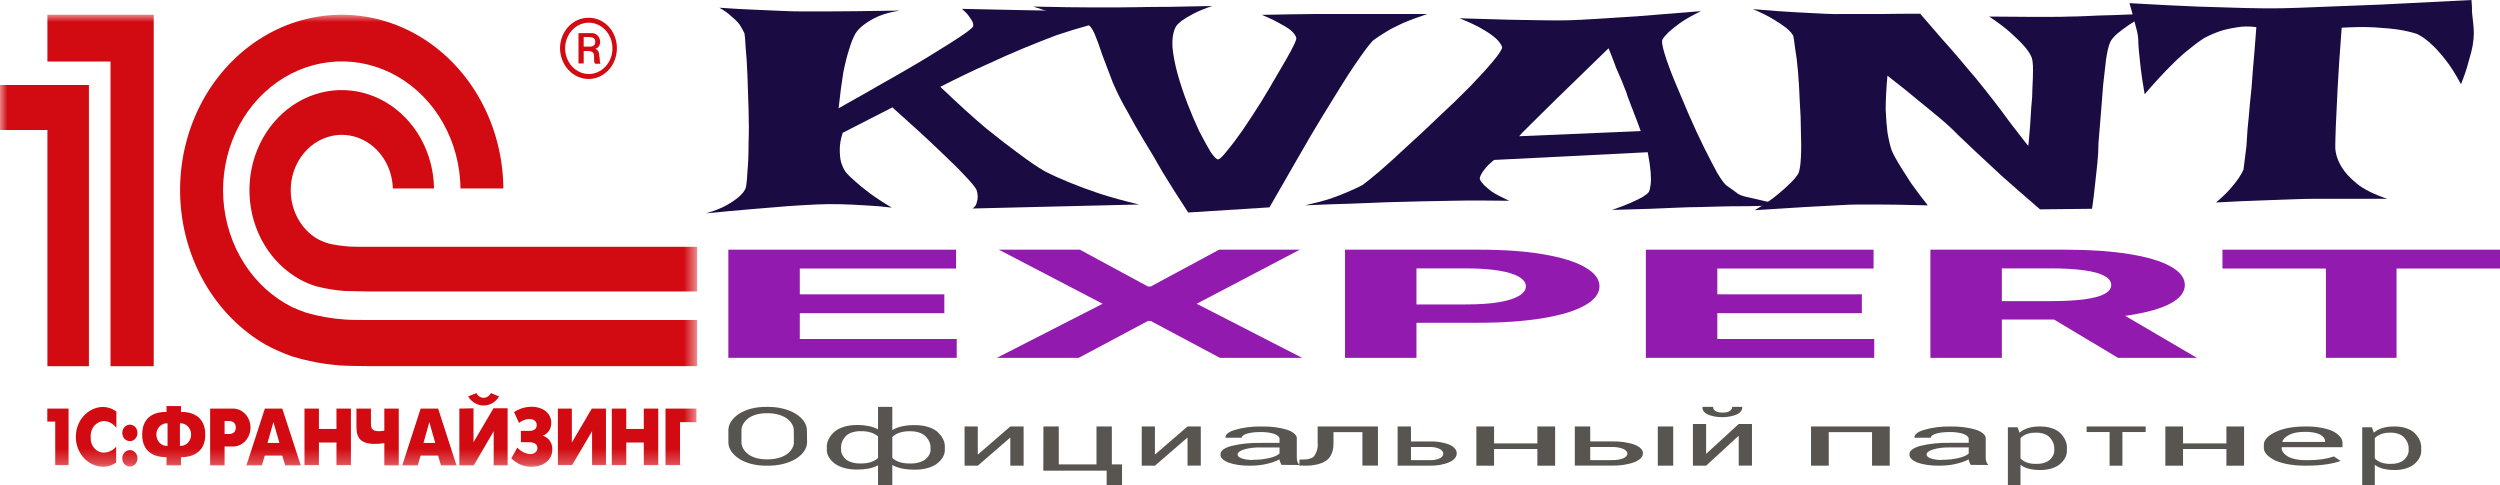 <svg width="170" height="33" viewBox="0 0 170 33" fill="none" xmlns="http://www.w3.org/2000/svg">
<mask id="mask0_13_493" style="mask-type:luminance" maskUnits="userSpaceOnUse" x="0" y="1" width="48" height="31">
<path d="M47.407 1H0V31.74H47.407V1Z" fill="white"/>
</mask>
<g mask="url(#mask0_13_493)">
<path fill-rule="evenodd" clip-rule="evenodd" d="M0 5.779V8.839H3.224V24.901H6.046V5.779H0ZM10.453 24.901H7.515V4.186H3.224V1H10.453V24.901ZM25.148 16.784C24.94 16.784 23.828 16.784 23.624 16.755C23.229 16.724 22.837 16.668 22.449 16.586C22.151 16.505 21.862 16.392 21.586 16.247C21.051 15.932 20.602 15.47 20.283 14.908C19.964 14.345 19.788 13.702 19.771 13.042C19.754 12.382 19.897 11.729 20.186 11.148C20.476 10.567 20.901 10.078 21.419 9.732C21.937 9.385 22.53 9.192 23.138 9.172C23.747 9.152 24.349 9.306 24.886 9.619C25.422 9.931 25.873 10.391 26.194 10.952C26.515 11.513 26.694 12.156 26.714 12.816H29.514C29.495 11.61 29.181 10.431 28.604 9.4C28.027 8.37 27.208 7.523 26.231 6.949C25.253 6.374 24.152 6.091 23.041 6.128C21.93 6.166 20.848 6.523 19.905 7.164C18.963 7.804 18.195 8.704 17.678 9.772C17.162 10.84 16.917 12.038 16.968 13.242C17.018 14.447 17.363 15.615 17.967 16.628C18.57 17.64 19.411 18.461 20.404 19.006C20.747 19.196 21.107 19.348 21.478 19.461C22.128 19.631 22.79 19.741 23.456 19.788C23.691 19.788 24.825 19.82 25.067 19.82H47.407V16.784H25.148ZM23.456 21.727C22.552 21.669 21.657 21.509 20.783 21.252C20.634 21.203 20.017 20.961 19.861 20.881C18.549 20.225 17.424 19.2 16.603 17.912C15.781 16.624 15.293 15.121 15.189 13.56C15.086 11.998 15.37 10.434 16.013 9.032C16.656 7.63 17.634 6.441 18.845 5.588C20.056 4.735 21.456 4.25 22.898 4.184C24.341 4.117 25.773 4.471 27.047 5.21C28.32 5.948 29.388 7.043 30.138 8.38C30.889 9.718 31.295 11.25 31.314 12.816H34.229C34.212 10.712 33.681 8.651 32.692 6.842C31.702 5.032 30.289 3.539 28.595 2.514C26.901 1.489 24.988 0.968 23.048 1.004C21.109 1.04 19.213 1.632 17.553 2.72C15.893 3.808 14.527 5.353 13.596 7.198C12.664 9.043 12.2 11.123 12.249 13.226C12.298 15.329 12.86 17.38 13.877 19.171C14.894 20.963 16.329 22.43 18.038 23.425C18.625 23.745 19.232 24.014 19.857 24.232C20.919 24.557 22.009 24.763 23.111 24.849C23.482 24.881 24.747 24.897 25.119 24.897H47.407V21.76H25.148C24.884 21.76 23.717 21.76 23.456 21.727Z" fill="#D20A11"/>
</g>
<path fill-rule="evenodd" clip-rule="evenodd" d="M40.015 5.033C39.697 5.028 39.388 4.921 39.127 4.727C38.865 4.532 38.662 4.258 38.543 3.938C38.425 3.619 38.396 3.268 38.461 2.931C38.525 2.594 38.681 2.285 38.907 2.043C39.133 1.802 39.419 1.638 39.731 1.572C40.043 1.507 40.365 1.543 40.658 1.676C40.951 1.809 41.202 2.032 41.377 2.319C41.553 2.606 41.647 2.942 41.647 3.286C41.647 3.518 41.605 3.747 41.523 3.96C41.44 4.174 41.32 4.367 41.168 4.53C41.016 4.692 40.836 4.82 40.638 4.907C40.44 4.993 40.228 5.036 40.015 5.033ZM40.015 1.21C39.506 1.206 39.017 1.422 38.655 1.809C38.292 2.196 38.086 2.723 38.081 3.274C38.085 3.829 38.29 4.36 38.652 4.752C39.014 5.145 39.503 5.367 40.015 5.371C40.269 5.372 40.521 5.319 40.756 5.214C40.991 5.109 41.205 4.954 41.384 4.76C41.564 4.565 41.706 4.333 41.803 4.078C41.9 3.823 41.95 3.55 41.949 3.274C41.949 3 41.899 2.729 41.802 2.476C41.705 2.223 41.562 1.994 41.382 1.802C41.202 1.609 40.988 1.458 40.753 1.356C40.519 1.255 40.268 1.205 40.015 1.21Z" fill="#D20A11"/>
<path fill-rule="evenodd" clip-rule="evenodd" d="M40.108 3.17H39.691V2.52H40.063C40.312 2.52 40.48 2.601 40.48 2.851C40.48 2.984 40.416 3.17 40.108 3.17ZM40.751 3.851C40.751 3.617 40.721 3.403 40.476 3.319C40.573 3.295 40.66 3.236 40.721 3.15C40.782 3.065 40.814 2.959 40.811 2.851C40.81 2.765 40.793 2.681 40.76 2.603C40.727 2.525 40.68 2.455 40.62 2.399C40.561 2.343 40.491 2.301 40.416 2.276C40.34 2.251 40.261 2.243 40.182 2.254H39.338V4.315H39.691V3.468H39.97C40.368 3.468 40.398 3.666 40.398 3.871C40.398 4.222 40.398 4.274 40.476 4.335H40.848C40.77 4.254 40.8 4.19 40.77 3.871L40.751 3.851Z" fill="#D20A11"/>
<mask id="mask1_13_493" style="mask-type:luminance" maskUnits="userSpaceOnUse" x="0" y="1" width="48" height="31">
<path d="M47.407 1H0V31.74H47.407V1Z" fill="white"/>
</mask>
<g mask="url(#mask1_13_493)">
<path d="M3.756 28.668H3.217V27.784H4.663V31.631H3.756V28.668Z" fill="#D20A11"/>
<path d="M7.898 31.454C7.618 31.656 7.286 31.756 6.95 31.74C6.467 31.717 6.011 31.492 5.676 31.113C5.342 30.735 5.156 30.23 5.156 29.706C5.156 29.181 5.342 28.677 5.676 28.298C6.011 27.919 6.467 27.695 6.95 27.672C7.292 27.668 7.628 27.776 7.913 27.982V29.095C7.813 28.954 7.684 28.84 7.538 28.76C7.391 28.68 7.229 28.638 7.065 28.635C6.938 28.638 6.812 28.67 6.697 28.729C6.581 28.787 6.478 28.871 6.394 28.975C6.309 29.078 6.246 29.2 6.207 29.332C6.169 29.464 6.156 29.603 6.169 29.74C6.159 29.874 6.175 30.008 6.216 30.134C6.257 30.26 6.321 30.376 6.406 30.474C6.49 30.571 6.592 30.648 6.706 30.701C6.819 30.753 6.942 30.779 7.065 30.777C7.222 30.773 7.376 30.736 7.519 30.667C7.663 30.598 7.791 30.498 7.898 30.373V31.466V31.454Z" fill="#D20A11"/>
</g>
<mask id="mask2_13_493" style="mask-type:luminance" maskUnits="userSpaceOnUse" x="0" y="1" width="48" height="31">
<path d="M47.407 1H0V31.74H47.407V1Z" fill="white"/>
</mask>
<g mask="url(#mask2_13_493)">
<path d="M8.824 30.607C8.927 30.606 9.027 30.637 9.113 30.698C9.199 30.758 9.267 30.845 9.307 30.948C9.347 31.05 9.358 31.163 9.339 31.272C9.32 31.381 9.272 31.482 9.2 31.561C9.128 31.64 9.036 31.695 8.935 31.717C8.835 31.739 8.73 31.729 8.636 31.686C8.541 31.644 8.459 31.572 8.402 31.48C8.345 31.388 8.315 31.279 8.315 31.168C8.315 31.02 8.368 30.879 8.463 30.774C8.559 30.669 8.688 30.609 8.824 30.607ZM8.824 28.877C8.927 28.876 9.027 28.907 9.113 28.968C9.199 29.028 9.267 29.115 9.307 29.218C9.347 29.32 9.358 29.433 9.339 29.542C9.32 29.651 9.272 29.752 9.2 29.831C9.128 29.91 9.036 29.965 8.935 29.987C8.835 30.009 8.73 29.998 8.636 29.956C8.541 29.914 8.459 29.842 8.402 29.75C8.345 29.658 8.315 29.549 8.315 29.438C8.315 29.291 8.368 29.149 8.463 29.044C8.559 28.939 8.688 28.879 8.824 28.877Z" fill="#D20A11"/>
<path d="M12.234 30.321C12.331 30.328 12.429 30.314 12.521 30.279C12.613 30.244 12.698 30.189 12.769 30.117C12.841 30.045 12.898 29.957 12.937 29.86C12.976 29.763 12.996 29.659 12.996 29.553C12.996 29.447 12.976 29.342 12.937 29.245C12.898 29.148 12.841 29.061 12.769 28.989C12.698 28.917 12.613 28.861 12.521 28.826C12.429 28.791 12.331 28.777 12.234 28.785V30.321ZM11.394 28.785C11.296 28.777 11.198 28.791 11.107 28.826C11.014 28.861 10.93 28.917 10.858 28.989C10.787 29.061 10.73 29.148 10.691 29.245C10.652 29.342 10.632 29.447 10.632 29.553C10.632 29.659 10.652 29.763 10.691 29.86C10.73 29.957 10.787 30.045 10.858 30.117C10.93 30.189 11.014 30.244 11.107 30.279C11.198 30.314 11.296 30.328 11.394 30.321V28.785ZM11.323 31.091C10.721 31.091 9.668 30.906 9.668 29.551C9.668 28.196 10.721 27.99 11.323 28.014V27.611H12.305V28.014C12.907 27.99 13.959 28.216 13.959 29.551C13.959 30.886 12.907 31.095 12.305 31.091V31.648H11.323V31.091Z" fill="#D20A11"/>
<path d="M15.272 29.514H15.551C15.989 29.514 16.034 29.232 16.034 29.067C16.034 28.901 15.975 28.627 15.551 28.627H15.272V29.514ZM14.29 27.784H15.777C15.939 27.775 16.101 27.801 16.253 27.861C16.405 27.921 16.544 28.015 16.662 28.135C16.779 28.256 16.873 28.401 16.937 28.562C17.001 28.724 17.034 28.897 17.034 29.073C17.034 29.248 17.001 29.422 16.937 29.583C16.873 29.744 16.779 29.89 16.662 30.01C16.544 30.131 16.405 30.224 16.253 30.285C16.101 30.345 15.939 30.371 15.777 30.361H15.272V31.648H14.29V27.784Z" fill="#D20A11"/>
<path d="M18.198 30.119H19.001L18.592 28.7L18.191 30.119H18.198ZM18.005 27.784H19.195L20.452 31.648H19.392L19.195 30.982H18.005L17.808 31.648H16.755L18.005 27.8V27.784Z" fill="#D20A11"/>
<path d="M20.705 27.784H21.686V29.168H22.88V27.784H23.862V31.631H22.88V30.091H21.686V31.631H20.705V27.784Z" fill="#D20A11"/>
<path d="M26.134 30.131C25.916 30.17 25.696 30.188 25.475 30.184C24.289 30.184 24.237 29.535 24.237 28.897V27.784H25.223V28.744C25.223 29.043 25.223 29.321 25.762 29.321C25.843 29.321 25.944 29.321 26.134 29.285V27.784H27.115V31.648H26.134V30.131Z" fill="#D20A11"/>
<path d="M28.796 30.119H29.596L29.194 28.7L28.796 30.119ZM28.599 27.784H29.793L31.042 31.648H29.986L29.793 30.982H28.599L28.406 31.648H27.353L28.599 27.8V27.784Z" fill="#D20A11"/>
<path d="M38.885 27.784V30.091L40.242 27.784H41.205V31.631H40.261V29.321L38.9 31.631H37.937V27.784H38.885Z" fill="#D20A11"/>
<path d="M41.603 27.784H42.584V29.168H43.778V27.784H44.76V31.631H43.778V30.091H42.584V31.631H41.603V27.784Z" fill="#D20A11"/>
<path d="M45.254 27.784H47.359V28.708H46.24V31.631H45.254V27.784Z" fill="#D20A11"/>
<path d="M33.939 26.958C33.825 27.147 33.669 27.303 33.485 27.411C33.301 27.519 33.096 27.576 32.887 27.576C32.678 27.576 32.472 27.519 32.288 27.411C32.105 27.303 31.948 27.147 31.834 26.958L32.396 26.728C32.443 26.825 32.513 26.906 32.6 26.963C32.686 27.02 32.785 27.05 32.887 27.05C32.988 27.05 33.087 27.02 33.173 26.963C33.26 26.906 33.331 26.825 33.377 26.728L33.939 26.958ZM32.199 27.764V30.071L33.556 27.764H34.519V31.648H33.571V29.321L32.214 31.648H31.236V27.784L32.199 27.764Z" fill="#D20A11"/>
<path d="M34.954 28.018C35.312 27.788 35.72 27.664 36.136 27.659C36.925 27.659 37.486 28.107 37.486 28.748C37.489 28.943 37.434 29.134 37.33 29.293C37.225 29.452 37.077 29.57 36.906 29.631C37.097 29.681 37.267 29.801 37.386 29.971C37.504 30.14 37.565 30.35 37.557 30.563C37.557 31.293 36.94 31.74 36.148 31.74C35.637 31.751 35.142 31.545 34.768 31.168L35.177 30.438C35.404 30.689 35.706 30.845 36.029 30.877C36.449 30.877 36.545 30.615 36.545 30.474C36.545 30.248 36.397 30.071 35.977 30.071H35.422V29.301H35.977C36.423 29.301 36.497 29.075 36.497 28.897C36.497 28.655 36.3 28.494 35.999 28.494C35.743 28.498 35.495 28.592 35.292 28.76L34.954 28.018Z" fill="#D20A11"/>
</g>
<path d="M54.881 30.014C54.904 30.451 54.633 30.876 54.124 31.197C53.872 31.352 53.566 31.474 53.226 31.555C52.886 31.636 52.522 31.673 52.155 31.666C51.8 31.673 51.446 31.634 51.119 31.554C50.791 31.473 50.498 31.351 50.26 31.197C49.765 30.872 49.503 30.448 49.53 30.014V29.323C49.502 28.89 49.76 28.466 50.25 28.14C50.487 27.985 50.78 27.863 51.107 27.781C51.435 27.7 51.789 27.661 52.145 27.668C52.512 27.66 52.877 27.698 53.217 27.78C53.557 27.861 53.862 27.984 54.114 28.14C54.622 28.461 54.894 28.886 54.871 29.323L54.881 30.014ZM53.977 29.317C53.999 29.001 53.824 28.69 53.484 28.443C53.321 28.329 53.115 28.24 52.883 28.181C52.651 28.121 52.398 28.094 52.145 28.101C51.904 28.096 51.665 28.124 51.447 28.184C51.228 28.243 51.037 28.332 50.889 28.443C50.565 28.694 50.4 29.003 50.42 29.317V30.014C50.397 30.33 50.563 30.642 50.889 30.895C51.039 31.006 51.232 31.095 51.452 31.154C51.672 31.213 51.913 31.24 52.155 31.234C52.408 31.241 52.66 31.214 52.893 31.155C53.125 31.096 53.331 31.007 53.495 30.895C53.834 30.644 54.007 30.331 53.983 30.012L53.977 29.317Z" fill="#585551"/>
<path d="M56.225 30.467C56.189 30.067 56.381 29.671 56.772 29.333C56.94 29.195 57.169 29.083 57.438 29.007C57.708 28.932 58.008 28.895 58.31 28.901C58.578 28.899 58.845 28.925 59.096 28.976C59.324 29.025 59.531 29.099 59.705 29.193V27.667H60.677V29.245C60.854 29.136 61.073 29.05 61.319 28.994C61.586 28.935 61.873 28.906 62.161 28.909C62.46 28.901 62.758 28.935 63.027 29.008C63.295 29.08 63.525 29.189 63.696 29.323C64.092 29.664 64.285 30.064 64.247 30.467V30.525C64.28 30.888 64.085 31.247 63.696 31.542C63.519 31.671 63.288 31.773 63.023 31.842C62.757 31.91 62.465 31.943 62.172 31.937C61.882 31.94 61.593 31.913 61.322 31.856C61.077 31.805 60.857 31.724 60.677 31.619V33H59.705V31.639C59.531 31.735 59.322 31.809 59.092 31.858C58.839 31.907 58.572 31.931 58.303 31.929C58.009 31.935 57.717 31.903 57.451 31.834C57.185 31.765 56.954 31.663 56.776 31.535C56.387 31.239 56.192 30.88 56.225 30.517V30.467ZM57.194 30.525C57.173 30.776 57.288 31.025 57.525 31.241C57.637 31.331 57.79 31.404 57.97 31.453C58.149 31.501 58.349 31.522 58.548 31.515C58.787 31.519 59.024 31.486 59.229 31.418C59.425 31.35 59.589 31.256 59.705 31.146V29.673C59.585 29.567 59.422 29.479 59.229 29.414C59.026 29.349 58.794 29.316 58.559 29.32C58.349 29.314 58.141 29.342 57.959 29.399C57.776 29.456 57.627 29.54 57.529 29.641C57.288 29.896 57.173 30.181 57.194 30.467V30.525ZM63.275 30.467C63.294 30.18 63.169 29.896 62.914 29.645C62.81 29.544 62.658 29.46 62.473 29.404C62.288 29.347 62.078 29.319 61.866 29.323C61.612 29.319 61.361 29.356 61.146 29.43C60.948 29.503 60.788 29.602 60.677 29.718V31.134C60.789 31.249 60.953 31.346 61.153 31.416C61.371 31.486 61.621 31.521 61.873 31.517C62.076 31.523 62.278 31.501 62.461 31.452C62.643 31.404 62.801 31.331 62.918 31.241C63.173 31.029 63.299 30.779 63.278 30.527L63.275 30.467Z" fill="#585551"/>
<path d="M68.701 29H69.606V31.667H68.701V29.775H68.674L66.489 31.667H65.591V29H66.489V30.892H66.516L68.701 29Z" fill="#585551"/>
<path d="M70.953 29H71.996V31.578H74.561V29H75.605V31.578H76.299V33H75.252V32.007H70.945L70.953 29Z" fill="#585551"/>
<path d="M80.752 29H81.653V31.661H80.752V29.773H80.726L78.535 31.667H77.638V29H78.535V30.888H78.562L80.752 29Z" fill="#585551"/>
<path d="M87.138 31.611C87.099 31.533 87.069 31.466 87.047 31.407C87.026 31.35 87.013 31.293 87.008 31.235C86.779 31.361 86.485 31.466 86.145 31.543C85.805 31.625 85.415 31.667 85.019 31.666C84.746 31.671 84.472 31.655 84.215 31.618C83.957 31.581 83.72 31.524 83.517 31.45C83.338 31.376 83.199 31.288 83.109 31.192C83.019 31.095 82.98 30.992 82.995 30.889C82.988 30.777 83.052 30.667 83.182 30.568C83.312 30.469 83.503 30.385 83.737 30.324C84.337 30.175 85.038 30.103 85.744 30.117H87.008V29.866C87.016 29.8 86.99 29.735 86.931 29.674C86.872 29.613 86.783 29.558 86.668 29.511C86.4 29.418 86.051 29.371 85.697 29.38C85.368 29.374 85.044 29.414 84.782 29.494C84.676 29.525 84.59 29.566 84.53 29.613C84.471 29.66 84.438 29.712 84.436 29.764H83.332V29.749C83.325 29.648 83.381 29.548 83.495 29.458C83.608 29.367 83.776 29.29 83.983 29.232C84.492 29.072 85.127 28.991 85.774 29.001C86.404 28.989 87.024 29.067 87.522 29.222C87.746 29.3 87.922 29.398 88.037 29.508C88.151 29.618 88.201 29.737 88.182 29.855V31.106C88.183 31.194 88.194 31.282 88.217 31.369C88.243 31.454 88.286 31.538 88.346 31.619L87.138 31.611ZM85.209 31.266C85.612 31.268 86.008 31.223 86.348 31.137C86.644 31.069 86.876 30.965 87.008 30.839V30.426H85.714C85.308 30.417 84.908 30.467 84.588 30.567C84.457 30.605 84.35 30.655 84.275 30.713C84.2 30.771 84.16 30.834 84.156 30.899C84.15 30.949 84.17 30.998 84.217 31.044C84.263 31.09 84.333 31.132 84.424 31.166C84.638 31.243 84.92 31.283 85.209 31.278V31.266Z" fill="#585551"/>
<path d="M93.701 29V31.663H92.643V29.385H90.678V30.137C90.678 30.663 90.528 31.048 90.222 31.294C90.064 31.418 89.832 31.518 89.553 31.584C89.274 31.649 88.961 31.677 88.649 31.663H88.346L88.37 31.249H88.59C88.764 31.253 88.935 31.23 89.077 31.185C89.219 31.139 89.325 31.073 89.376 30.997C89.559 30.719 89.634 30.429 89.6 30.139V29H93.701Z" fill="#585551"/>
<path d="M95.946 30.018H97.187C97.68 29.999 98.17 30.078 98.562 30.239C98.722 30.311 98.849 30.401 98.935 30.503C99.02 30.605 99.061 30.716 99.054 30.828C99.06 30.941 99.019 31.054 98.933 31.158C98.847 31.262 98.719 31.354 98.559 31.428C98.172 31.596 97.683 31.68 97.187 31.665H95.039V29H95.946V30.018ZM95.946 30.396V31.29H97.187C97.316 31.296 97.447 31.288 97.571 31.266C97.695 31.245 97.809 31.21 97.908 31.165C97.984 31.124 98.044 31.075 98.084 31.021C98.124 30.967 98.144 30.909 98.141 30.851C98.142 30.793 98.122 30.734 98.082 30.68C98.041 30.625 97.981 30.576 97.905 30.534C97.81 30.485 97.697 30.447 97.574 30.423C97.45 30.4 97.318 30.391 97.187 30.396H95.946Z" fill="#585551"/>
<path d="M105.748 31.667H104.541V30.533H101.596V31.667H100.394V29H101.596V30.153H104.541V29H105.748V31.667Z" fill="#585551"/>
<path d="M108.136 30.016H109.563C110.133 29.998 110.698 30.077 111.152 30.238C111.336 30.31 111.482 30.4 111.58 30.502C111.677 30.603 111.724 30.714 111.716 30.825C111.722 30.939 111.674 31.051 111.576 31.155C111.477 31.259 111.33 31.351 111.144 31.425C110.699 31.593 110.135 31.677 109.563 31.661H107.087V29H108.136V30.016ZM108.136 30.395V31.287H109.563C109.712 31.292 109.863 31.284 110.005 31.263C110.148 31.242 110.28 31.207 110.394 31.162C110.482 31.121 110.551 31.072 110.597 31.018C110.643 30.964 110.666 30.907 110.662 30.849C110.666 30.731 110.57 30.617 110.394 30.532C110.284 30.483 110.153 30.445 110.01 30.422C109.867 30.398 109.714 30.389 109.563 30.395H108.136ZM113.78 31.667H112.73V29H113.78V31.667Z" fill="#585551"/>
<path d="M118.233 28.83H119.134V31.661H118.233V29.652H118.206L116.016 31.667H115.118V28.83H116.016V30.838H116.042L118.233 28.83ZM118.471 27.667V27.682C118.481 27.774 118.455 27.867 118.393 27.953C118.332 28.039 118.237 28.116 118.115 28.177C117.826 28.302 117.473 28.369 117.111 28.369C116.748 28.369 116.396 28.302 116.106 28.177C115.987 28.115 115.895 28.038 115.837 27.952C115.779 27.866 115.756 27.774 115.771 27.682V27.667H116.488C116.48 27.767 116.536 27.867 116.645 27.946C116.707 27.984 116.784 28.014 116.869 28.032C116.955 28.051 117.047 28.058 117.138 28.053C117.228 28.058 117.32 28.05 117.405 28.032C117.49 28.013 117.567 27.984 117.63 27.946C117.738 27.866 117.794 27.767 117.787 27.667H118.471Z" fill="#585551"/>
<path d="M128.5 31.667H127.299V29.386H124.354V31.667H123.15V29H128.504L128.5 31.667Z" fill="#585551"/>
<path d="M134.002 31.611C133.963 31.533 133.933 31.466 133.911 31.407C133.89 31.35 133.877 31.293 133.872 31.235C133.642 31.361 133.347 31.466 133.006 31.543C132.665 31.625 132.274 31.667 131.876 31.666C131.602 31.671 131.327 31.655 131.069 31.618C130.81 31.581 130.573 31.524 130.369 31.45C130.19 31.376 130.051 31.288 129.961 31.191C129.871 31.095 129.832 30.992 129.846 30.889C129.836 30.776 129.899 30.665 130.03 30.565C130.16 30.465 130.353 30.38 130.59 30.319C131.192 30.169 131.895 30.097 132.604 30.112H133.872V29.866C133.88 29.8 133.853 29.735 133.795 29.674C133.736 29.613 133.646 29.557 133.53 29.511C133.262 29.418 132.911 29.37 132.556 29.38C132.226 29.374 131.901 29.414 131.638 29.494C131.532 29.525 131.446 29.566 131.386 29.613C131.326 29.66 131.294 29.711 131.292 29.764H130.183V29.748C130.177 29.648 130.233 29.548 130.347 29.457C130.461 29.367 130.629 29.29 130.837 29.232C131.348 29.072 131.985 28.99 132.634 29.001C133.258 28.991 133.872 29.069 134.366 29.221C134.591 29.3 134.767 29.398 134.882 29.508C134.997 29.618 135.047 29.736 135.028 29.855V31.106C135.029 31.194 135.04 31.282 135.063 31.369C135.088 31.454 135.133 31.538 135.197 31.619L134.002 31.611ZM132.067 31.266C132.471 31.268 132.868 31.223 133.21 31.137C133.507 31.069 133.74 30.965 133.872 30.839V30.425H132.573C132.166 30.417 131.765 30.467 131.443 30.567C131.312 30.605 131.204 30.655 131.129 30.713C131.054 30.77 131.014 30.834 131.01 30.899C131.003 30.949 131.024 30.998 131.069 31.044C131.115 31.09 131.185 31.132 131.274 31.166C131.491 31.244 131.776 31.284 132.067 31.278V31.266Z" fill="#585551"/>
<path d="M140.548 30.583C140.576 30.938 140.405 31.288 140.061 31.575C139.904 31.7 139.7 31.8 139.466 31.867C139.232 31.934 138.974 31.966 138.715 31.96C138.453 31.963 138.193 31.933 137.951 31.873C137.733 31.814 137.541 31.723 137.394 31.608V33H136.535V29.053H137.194L137.328 29.422C137.474 29.29 137.672 29.183 137.904 29.108C138.152 29.034 138.426 28.997 138.702 29.001C138.968 28.994 139.232 29.028 139.47 29.1C139.707 29.172 139.911 29.28 140.061 29.412C140.408 29.742 140.578 30.129 140.548 30.52V30.583ZM139.689 30.527C139.706 30.25 139.596 29.975 139.37 29.733C139.278 29.635 139.142 29.554 138.978 29.499C138.814 29.444 138.629 29.417 138.441 29.422C138.217 29.417 137.995 29.452 137.805 29.524C137.633 29.593 137.492 29.687 137.394 29.797V31.172C137.494 31.283 137.638 31.378 137.814 31.447C138.007 31.515 138.228 31.549 138.451 31.544C138.63 31.55 138.808 31.529 138.97 31.482C139.131 31.435 139.27 31.364 139.374 31.275C139.597 31.069 139.709 30.826 139.692 30.579L139.689 30.527Z" fill="#585551"/>
<path d="M145.905 29.378H144.324V31.667H143.452V29.378H141.89V29H145.905V29.378Z" fill="#585551"/>
<path d="M152.598 31.667H151.395V30.533H148.447V31.667H147.244V29H148.447V30.153H151.395V29H152.598V31.667Z" fill="#585551"/>
<path d="M156.892 31.664C156.488 31.675 156.083 31.649 155.707 31.589C155.33 31.529 154.993 31.436 154.718 31.316C154.179 31.055 153.901 30.723 153.94 30.384V30.279C153.916 29.945 154.206 29.619 154.753 29.366C154.991 29.251 155.289 29.159 155.627 29.096C155.964 29.033 156.333 29.001 156.705 29.002C157.068 28.992 157.432 29.016 157.767 29.072C158.103 29.128 158.402 29.214 158.639 29.324C159.096 29.57 159.325 29.872 159.287 30.178V30.41H155.175L155.153 30.422C155.129 30.645 155.281 30.864 155.588 31.05C155.736 31.131 155.934 31.196 156.162 31.238C156.39 31.281 156.641 31.299 156.892 31.292C157.247 31.295 157.6 31.272 157.935 31.224C158.218 31.182 158.479 31.119 158.704 31.038L159.161 31.343C158.896 31.44 158.588 31.516 158.252 31.567C157.819 31.634 157.357 31.667 156.892 31.664ZM156.705 29.366C156.511 29.365 156.319 29.381 156.144 29.414C155.968 29.447 155.814 29.495 155.692 29.556C155.413 29.694 155.242 29.862 155.201 30.039V30.052H158.1V30.01C158.117 29.844 157.996 29.681 157.757 29.545C157.63 29.484 157.468 29.436 157.285 29.404C157.102 29.373 156.903 29.36 156.705 29.366Z" fill="#585551"/>
<path d="M164.642 30.583C164.671 30.938 164.499 31.288 164.155 31.575C163.999 31.7 163.795 31.8 163.561 31.867C163.327 31.934 163.07 31.966 162.811 31.96C162.549 31.963 162.289 31.933 162.047 31.873C161.827 31.814 161.635 31.723 161.487 31.608V33H160.63V29.053H161.286L161.423 29.422C161.568 29.29 161.765 29.182 161.996 29.108C162.245 29.034 162.521 28.997 162.799 29.001C163.064 28.994 163.329 29.029 163.566 29.101C163.804 29.172 164.008 29.28 164.158 29.412C164.505 29.742 164.674 30.129 164.642 30.52V30.583ZM163.786 30.527C163.803 30.25 163.693 29.975 163.467 29.733C163.374 29.635 163.238 29.554 163.074 29.499C162.91 29.444 162.725 29.418 162.537 29.422C162.313 29.416 162.091 29.452 161.901 29.524C161.727 29.593 161.585 29.686 161.487 29.797V31.172C161.587 31.283 161.733 31.378 161.91 31.447C162.103 31.515 162.324 31.549 162.547 31.544C162.726 31.55 162.905 31.529 163.066 31.482C163.227 31.434 163.366 31.364 163.47 31.275C163.693 31.069 163.804 30.826 163.789 30.579L163.786 30.527Z" fill="#585551"/>
<path d="M151.127 18.26V16.978H170V18.26H162.965V24.333H158.163V18.26H151.127Z" fill="#921AAF"/>
<path d="M131.266 24.333V16.978H140.332C142.068 16.978 143.549 17.077 144.776 17.276C146.01 17.472 146.949 17.751 147.592 18.113C148.243 18.472 148.568 18.895 148.568 19.381C148.568 19.869 148.239 20.289 147.581 20.641C146.923 20.991 145.969 21.259 144.72 21.446C143.478 21.633 141.974 21.726 140.209 21.726H134.139V20.476H139.424C140.351 20.476 141.122 20.435 141.735 20.354C142.348 20.273 142.805 20.15 143.104 19.988C143.411 19.825 143.564 19.622 143.564 19.381C143.564 19.136 143.411 18.93 143.104 18.763C142.805 18.595 142.345 18.468 141.724 18.382C141.11 18.294 140.336 18.249 139.401 18.249H136.125V24.333H131.266ZM143.676 20.986L149.387 24.333H144.024L138.436 20.986H143.676Z" fill="#921AAF"/>
<path d="M111.919 24.333V16.978H127.403V18.26H116.778V20.013H126.607V21.295H116.778V23.051H127.448V24.333H111.919Z" fill="#921AAF"/>
<path d="M91.462 24.333V16.978H100.528C102.271 16.978 103.756 17.084 104.983 17.298C106.209 17.508 107.144 17.802 107.788 18.177C108.438 18.551 108.764 18.982 108.764 19.47C108.764 19.959 108.435 20.39 107.776 20.763C107.118 21.137 106.164 21.428 104.915 21.636C103.673 21.845 102.17 21.949 100.405 21.949H94.626V20.702H99.619C100.554 20.702 101.325 20.651 101.931 20.548C102.544 20.443 103 20.298 103.299 20.113C103.606 19.927 103.76 19.712 103.76 19.47C103.76 19.226 103.606 19.013 103.299 18.831C103 18.647 102.544 18.504 101.931 18.404C101.317 18.301 100.539 18.249 99.597 18.249H96.32V24.333H91.462Z" fill="#921AAF"/>
<path d="M73.43 16.978L78.064 19.485H78.244L82.9 16.978H88.387L81.374 20.656L88.544 24.333H82.956L78.244 21.823H78.064L73.351 24.333H67.786L74.978 20.656L67.921 16.978H73.43Z" fill="#921AAF"/>
<path d="M49.528 24.333V16.978H65.012V18.26H54.386V20.013H64.215V21.295H54.386V23.051H65.057V24.333H49.528Z" fill="#921AAF"/>
<path d="M144.804 0.214C146.58 0.317 148.117 0.395 149.416 0.447C150.715 0.486 151.788 0.518 152.636 0.544C153.617 0.57 154.438 0.576 155.101 0.563C155.79 0.55 156.731 0.518 157.924 0.466C158.931 0.427 160.256 0.375 161.899 0.311C163.542 0.233 165.596 0.129 168.061 0C168.088 0.298 168.101 0.589 168.101 0.874C168.127 1.146 168.154 1.385 168.18 1.593C168.207 1.839 168.22 2.065 168.22 2.272C168.22 2.492 168.194 2.771 168.141 3.107C168.088 3.392 167.995 3.755 167.862 4.195C167.756 4.622 167.584 5.134 167.346 5.729C166.975 5.03 166.617 4.467 166.272 4.04C165.928 3.599 165.61 3.25 165.318 2.991C165 2.693 164.682 2.467 164.364 2.311C164.019 2.195 163.609 2.098 163.131 2.02C162.707 1.955 162.164 1.903 161.502 1.864C160.865 1.826 160.11 1.832 159.235 1.884C159.103 3.593 159.01 4.978 158.957 6.04C158.904 7.102 158.864 7.93 158.838 8.526C158.811 9.238 158.798 9.75 158.798 10.06C158.825 10.501 158.97 10.934 159.235 11.361C159.447 11.724 159.792 12.1 160.269 12.488C160.746 12.876 161.435 13.22 162.336 13.517H157.486C157.036 13.517 156.479 13.53 155.816 13.556C155.26 13.582 154.544 13.608 153.67 13.634C152.822 13.66 151.828 13.705 150.688 13.77C151.086 13.433 151.404 13.129 151.642 12.857C151.881 12.585 152.066 12.352 152.199 12.158C152.358 11.925 152.477 11.718 152.557 11.536C152.583 11.277 152.649 10.753 152.755 9.963C152.782 9.64 152.808 9.238 152.835 8.759C152.888 8.28 152.941 7.71 152.994 7.05C153.073 6.39 153.14 5.632 153.193 4.778C153.272 3.91 153.352 2.933 153.431 1.845C152.954 1.78 152.504 1.787 152.079 1.864C151.655 1.929 151.284 2.013 150.966 2.117C150.595 2.246 150.237 2.402 149.893 2.583C149.548 2.803 149.164 3.088 148.74 3.438C148.369 3.735 147.945 4.13 147.468 4.622C146.991 5.101 146.447 5.697 145.838 6.409C145.705 5.658 145.613 5.043 145.56 4.564C145.507 4.072 145.467 3.69 145.44 3.418C145.414 3.094 145.401 2.855 145.401 2.7C145.401 2.557 145.374 2.369 145.321 2.136C145.268 1.942 145.202 1.69 145.122 1.379C145.043 1.055 144.937 0.667 144.804 0.214Z" fill="#1A0C42"/>
<path d="M119.202 0.621C120.395 0.725 121.375 0.796 122.144 0.835C122.912 0.874 123.535 0.906 124.012 0.932C124.569 0.958 125.006 0.965 125.324 0.952H126.517C126.941 0.952 127.471 0.952 128.107 0.952C128.77 0.939 129.591 0.932 130.572 0.932C131.128 1.567 131.632 2.149 132.083 2.68C132.56 3.211 132.957 3.664 133.275 4.04C133.646 4.493 133.991 4.901 134.309 5.263C134.68 5.716 135.077 6.215 135.502 6.759C135.926 7.302 136.31 7.814 136.654 8.293C137.025 8.772 137.33 9.167 137.569 9.478C137.807 9.788 137.927 9.931 137.927 9.905C137.927 9.892 137.94 9.763 137.966 9.517C137.993 9.258 138.019 8.94 138.046 8.565C138.072 8.176 138.099 7.756 138.125 7.302C138.178 6.836 138.205 6.39 138.205 5.962C138.231 5.522 138.245 5.121 138.245 4.758C138.245 4.396 138.218 4.124 138.165 3.943C138.086 3.722 137.927 3.47 137.688 3.185C137.476 2.939 137.185 2.648 136.813 2.311C136.442 1.962 135.926 1.567 135.263 1.126C136.35 1.139 137.238 1.146 137.927 1.146C138.616 1.146 139.172 1.146 139.596 1.146C140.073 1.146 140.444 1.139 140.709 1.126C141.054 1.126 141.478 1.113 141.982 1.088C142.432 1.062 142.989 1.042 143.651 1.029C144.34 1.003 145.189 0.971 146.196 0.932C145.613 1.191 145.149 1.437 144.804 1.67C144.46 1.903 144.181 2.11 143.969 2.292C143.731 2.499 143.572 2.693 143.492 2.874C143.386 3.107 143.294 3.489 143.214 4.02C143.161 4.538 143.095 5.121 143.015 5.768C142.962 6.416 142.909 7.089 142.856 7.788C142.803 8.487 142.75 9.128 142.697 9.711C142.697 10.151 142.671 10.623 142.618 11.129C142.565 11.556 142.512 12.041 142.459 12.585C142.406 13.116 142.339 13.653 142.26 14.197L138.722 14.236C137.688 13.342 136.813 12.579 136.098 11.944C135.409 11.297 134.839 10.766 134.388 10.352C133.885 9.873 133.461 9.471 133.116 9.148C132.825 8.837 132.44 8.481 131.963 8.079C131.566 7.743 131.062 7.328 130.453 6.836C129.87 6.344 129.167 5.781 128.346 5.147C128.266 6.04 128.226 6.804 128.226 7.438C128.253 8.06 128.293 8.578 128.346 8.992C128.425 9.471 128.518 9.873 128.624 10.196C128.756 10.507 128.942 10.857 129.18 11.245C129.392 11.582 129.644 11.977 129.936 12.43C130.254 12.883 130.638 13.394 131.089 13.964C129.525 13.925 128.359 13.906 127.59 13.906H126.398C126.027 13.906 125.523 13.925 124.887 13.964C124.357 13.99 123.628 14.029 122.7 14.081C121.799 14.132 120.673 14.204 119.321 14.294C119.957 13.919 120.461 13.576 120.832 13.265C121.229 12.941 121.534 12.669 121.746 12.449C122.011 12.19 122.197 11.964 122.303 11.769C122.382 11.562 122.435 11.206 122.462 10.701C122.488 10.183 122.488 9.601 122.462 8.953C122.462 8.293 122.435 7.6 122.382 6.875C122.356 6.15 122.316 5.477 122.263 4.855C122.21 4.234 122.144 3.703 122.064 3.263C122.011 2.823 121.971 2.551 121.945 2.447C121.865 2.279 121.706 2.098 121.468 1.903C121.256 1.735 120.978 1.547 120.633 1.34C120.288 1.12 119.811 0.88 119.202 0.621Z" fill="#1A0C42"/>
<path d="M99.245 1.243C100.57 1.282 101.683 1.314 102.584 1.34C103.512 1.353 104.28 1.366 104.89 1.379C105.579 1.392 106.162 1.392 106.639 1.379C107.116 1.366 107.766 1.334 108.587 1.282C109.276 1.243 110.191 1.185 111.33 1.107C112.496 1.016 113.941 0.9 115.664 0.757C115.054 1.055 114.577 1.327 114.232 1.573C113.914 1.806 113.663 2.007 113.477 2.175C113.265 2.382 113.119 2.557 113.04 2.7C112.987 2.829 113.04 3.153 113.199 3.671C113.358 4.189 113.583 4.804 113.875 5.516C114.166 6.215 114.484 6.966 114.829 7.769C115.173 8.558 115.518 9.303 115.862 10.002C116.207 10.688 116.512 11.277 116.777 11.769C117.068 12.248 117.28 12.533 117.413 12.624C117.81 12.896 118.062 13.077 118.168 13.168C118.274 13.245 118.46 13.317 118.725 13.381C118.831 13.407 119.003 13.446 119.242 13.498C119.454 13.55 119.732 13.614 120.076 13.692C120.448 13.77 120.911 13.86 121.468 13.964C120.434 13.99 119.546 14.009 118.804 14.022C118.062 14.022 117.453 14.029 116.976 14.042C116.419 14.055 115.942 14.068 115.544 14.081C115.147 14.081 114.67 14.094 114.113 14.119C113.636 14.145 113.013 14.171 112.245 14.197C111.503 14.223 110.628 14.249 109.621 14.275C110.151 14.094 110.575 13.932 110.893 13.789C111.238 13.634 111.503 13.504 111.688 13.401C111.9 13.271 112.046 13.155 112.125 13.051C112.178 12.935 112.218 12.76 112.245 12.527C112.271 12.32 112.271 12.048 112.245 11.711C112.218 11.361 112.152 10.908 112.046 10.352L101.59 10.876C101.325 11.096 101.126 11.29 100.994 11.459C100.861 11.614 100.769 11.75 100.716 11.867C100.636 12.009 100.61 12.126 100.636 12.216C100.689 12.32 100.782 12.443 100.914 12.585C101.047 12.715 101.232 12.87 101.471 13.051C101.736 13.22 102.12 13.42 102.624 13.653C101.961 13.64 101.285 13.634 100.596 13.634C99.907 13.634 99.271 13.64 98.688 13.653C97.999 13.666 97.323 13.679 96.661 13.692C95.998 13.705 95.243 13.725 94.394 13.75C93.679 13.776 92.844 13.809 91.89 13.848C90.909 13.873 89.862 13.912 88.749 13.964C89.438 13.809 90.021 13.653 90.499 13.498C90.975 13.33 91.373 13.174 91.691 13.032C92.062 12.876 92.38 12.727 92.645 12.585C92.831 12.456 93.202 12.158 93.758 11.692C94.315 11.213 94.938 10.649 95.627 10.002C96.343 9.355 97.085 8.662 97.853 7.924C98.648 7.186 99.364 6.493 100 5.846C100.636 5.186 101.153 4.616 101.55 4.137C101.948 3.658 102.147 3.347 102.147 3.205C102.094 3.036 101.961 2.848 101.749 2.641C101.564 2.46 101.272 2.253 100.875 2.02C100.504 1.787 99.96 1.528 99.245 1.243ZM111.569 8.914C111.41 8.461 111.264 8.073 111.132 7.749C110.999 7.413 110.893 7.134 110.813 6.914C110.707 6.655 110.628 6.428 110.575 6.234C110.495 6.053 110.403 5.82 110.297 5.535C110.191 5.289 110.058 4.985 109.899 4.622C109.767 4.247 109.594 3.8 109.382 3.282C107.872 4.758 106.692 5.904 105.844 6.72C105.022 7.523 104.426 8.112 104.055 8.487C103.604 8.927 103.353 9.186 103.3 9.264L111.569 8.914Z" fill="#1A0C42"/>
<path d="M70.263 0.447C72.039 0.486 73.417 0.505 74.397 0.505H75.868C76.293 0.505 76.823 0.498 77.459 0.486C77.989 0.473 78.665 0.466 79.486 0.466C80.308 0.453 81.288 0.434 82.428 0.408C81.898 0.589 81.474 0.764 81.156 0.932C80.838 1.101 80.586 1.249 80.401 1.379C80.189 1.534 80.043 1.677 79.963 1.806C79.778 2.143 79.698 2.602 79.725 3.185C79.778 3.755 79.897 4.376 80.082 5.05C80.268 5.71 80.493 6.383 80.758 7.069C81.023 7.756 81.288 8.377 81.553 8.934C81.845 9.491 82.097 9.95 82.309 10.313C82.547 10.662 82.72 10.837 82.826 10.837C82.932 10.837 83.13 10.649 83.422 10.274C83.74 9.898 84.098 9.426 84.495 8.856C84.893 8.274 85.304 7.646 85.728 6.972C86.152 6.286 86.536 5.639 86.881 5.03C87.252 4.409 87.557 3.878 87.795 3.438C88.034 2.984 88.153 2.706 88.153 2.602C88.126 2.46 88.034 2.311 87.875 2.156C87.742 2.013 87.504 1.852 87.159 1.67C86.841 1.476 86.39 1.256 85.807 1.01C86.629 0.997 87.331 0.984 87.914 0.971C88.524 0.958 89.041 0.952 89.465 0.952H90.697H97.058C96.395 1.172 95.826 1.385 95.349 1.593C94.898 1.8 94.527 1.994 94.236 2.175C93.891 2.382 93.599 2.577 93.361 2.758C93.096 3.03 92.659 3.619 92.049 4.525C91.784 4.914 91.479 5.386 91.135 5.943C90.79 6.5 90.379 7.167 89.902 7.943C89.425 8.72 88.895 9.62 88.312 10.643C87.729 11.653 87.066 12.805 86.324 14.1L80.798 14.45C80.136 13.44 79.552 12.52 79.049 11.692C78.572 10.85 78.148 10.132 77.777 9.536C77.353 8.837 76.995 8.209 76.703 7.652C76.306 6.979 75.961 6.299 75.67 5.613C75.405 4.914 75.166 4.286 74.954 3.729C74.769 3.159 74.596 2.687 74.437 2.311C74.278 1.936 74.106 1.716 73.921 1.651C73.761 1.586 73.523 1.502 73.205 1.398C72.913 1.308 72.542 1.191 72.092 1.049C71.615 0.893 71.005 0.693 70.263 0.447Z" fill="#1A0C42"/>
<path d="M48.914 0.524C49.816 0.589 50.611 0.634 51.3 0.66C52.015 0.686 52.612 0.712 53.089 0.738C53.645 0.764 54.122 0.777 54.52 0.777H56.07C57.104 0.777 58.813 0.757 61.199 0.719C60.616 0.809 60.125 0.939 59.728 1.107C59.357 1.275 59.052 1.45 58.813 1.631C58.522 1.839 58.31 2.052 58.177 2.272C58.018 2.544 57.873 2.907 57.74 3.36C57.608 3.761 57.475 4.286 57.343 4.933C57.236 5.58 57.13 6.39 57.025 7.361C58.164 6.726 59.158 6.163 60.006 5.671C60.881 5.179 61.636 4.745 62.272 4.37C62.908 3.994 63.438 3.671 63.862 3.399C64.313 3.127 64.684 2.894 64.975 2.7C65.665 2.259 66.062 1.962 66.168 1.806C66.195 1.716 66.181 1.606 66.128 1.476C66.075 1.372 65.996 1.249 65.89 1.107C65.784 0.952 65.625 0.783 65.413 0.602C66.473 0.628 67.374 0.647 68.116 0.66C68.885 0.673 69.521 0.686 70.025 0.699C70.608 0.712 71.085 0.719 71.456 0.719H73.125C73.735 0.719 74.53 0.719 75.511 0.719C76.491 0.706 77.724 0.693 79.208 0.68C78.227 0.796 77.3 0.952 76.425 1.146C75.55 1.34 74.769 1.528 74.079 1.709C73.284 1.929 72.542 2.156 71.853 2.389C71.164 2.648 70.395 2.952 69.547 3.302C68.832 3.599 67.997 3.968 67.043 4.409C66.089 4.836 65.055 5.334 63.942 5.904C65.135 7.044 66.168 7.982 67.043 8.72C67.944 9.445 68.699 10.028 69.309 10.468C69.998 10.986 70.581 11.381 71.058 11.653C71.535 11.899 72.092 12.151 72.728 12.41C73.258 12.63 73.921 12.876 74.716 13.148C75.511 13.407 76.425 13.66 77.459 13.906L66.128 14.178C66.287 14.074 66.38 13.951 66.407 13.809C66.46 13.653 66.486 13.511 66.486 13.381C66.486 13.239 66.46 13.084 66.407 12.915C66.301 12.708 66.022 12.371 65.572 11.905C65.201 11.504 64.631 10.941 63.862 10.216C63.094 9.478 62.034 8.507 60.682 7.302L57.303 9.031C57.17 9.445 57.104 9.821 57.104 10.157C57.104 10.494 57.13 10.772 57.184 10.992C57.263 11.264 57.369 11.498 57.502 11.692C57.661 11.886 57.886 12.106 58.177 12.352C58.416 12.572 58.734 12.831 59.132 13.129C59.529 13.427 60.033 13.757 60.642 14.119C60.033 14.042 59.423 13.99 58.813 13.964C58.204 13.925 57.647 13.899 57.144 13.886C56.561 13.873 56.004 13.88 55.474 13.906C54.917 13.932 54.268 13.97 53.526 14.022C52.89 14.074 52.108 14.139 51.18 14.216C50.253 14.294 49.193 14.391 48 14.508C48.583 14.339 49.047 14.158 49.391 13.964C49.736 13.77 50.014 13.582 50.226 13.401C50.465 13.194 50.624 12.993 50.703 12.799C50.756 12.63 50.796 12.268 50.823 11.711C50.876 11.154 50.902 10.507 50.902 9.769C50.929 9.018 50.929 8.228 50.902 7.4C50.876 6.571 50.849 5.794 50.823 5.069C50.796 4.344 50.756 3.729 50.703 3.224C50.677 2.706 50.65 2.389 50.624 2.272C50.544 2.091 50.438 1.897 50.306 1.69C50.173 1.508 49.988 1.321 49.749 1.126C49.537 0.919 49.259 0.719 48.914 0.524Z" fill="#1A0C42"/>
</svg>
